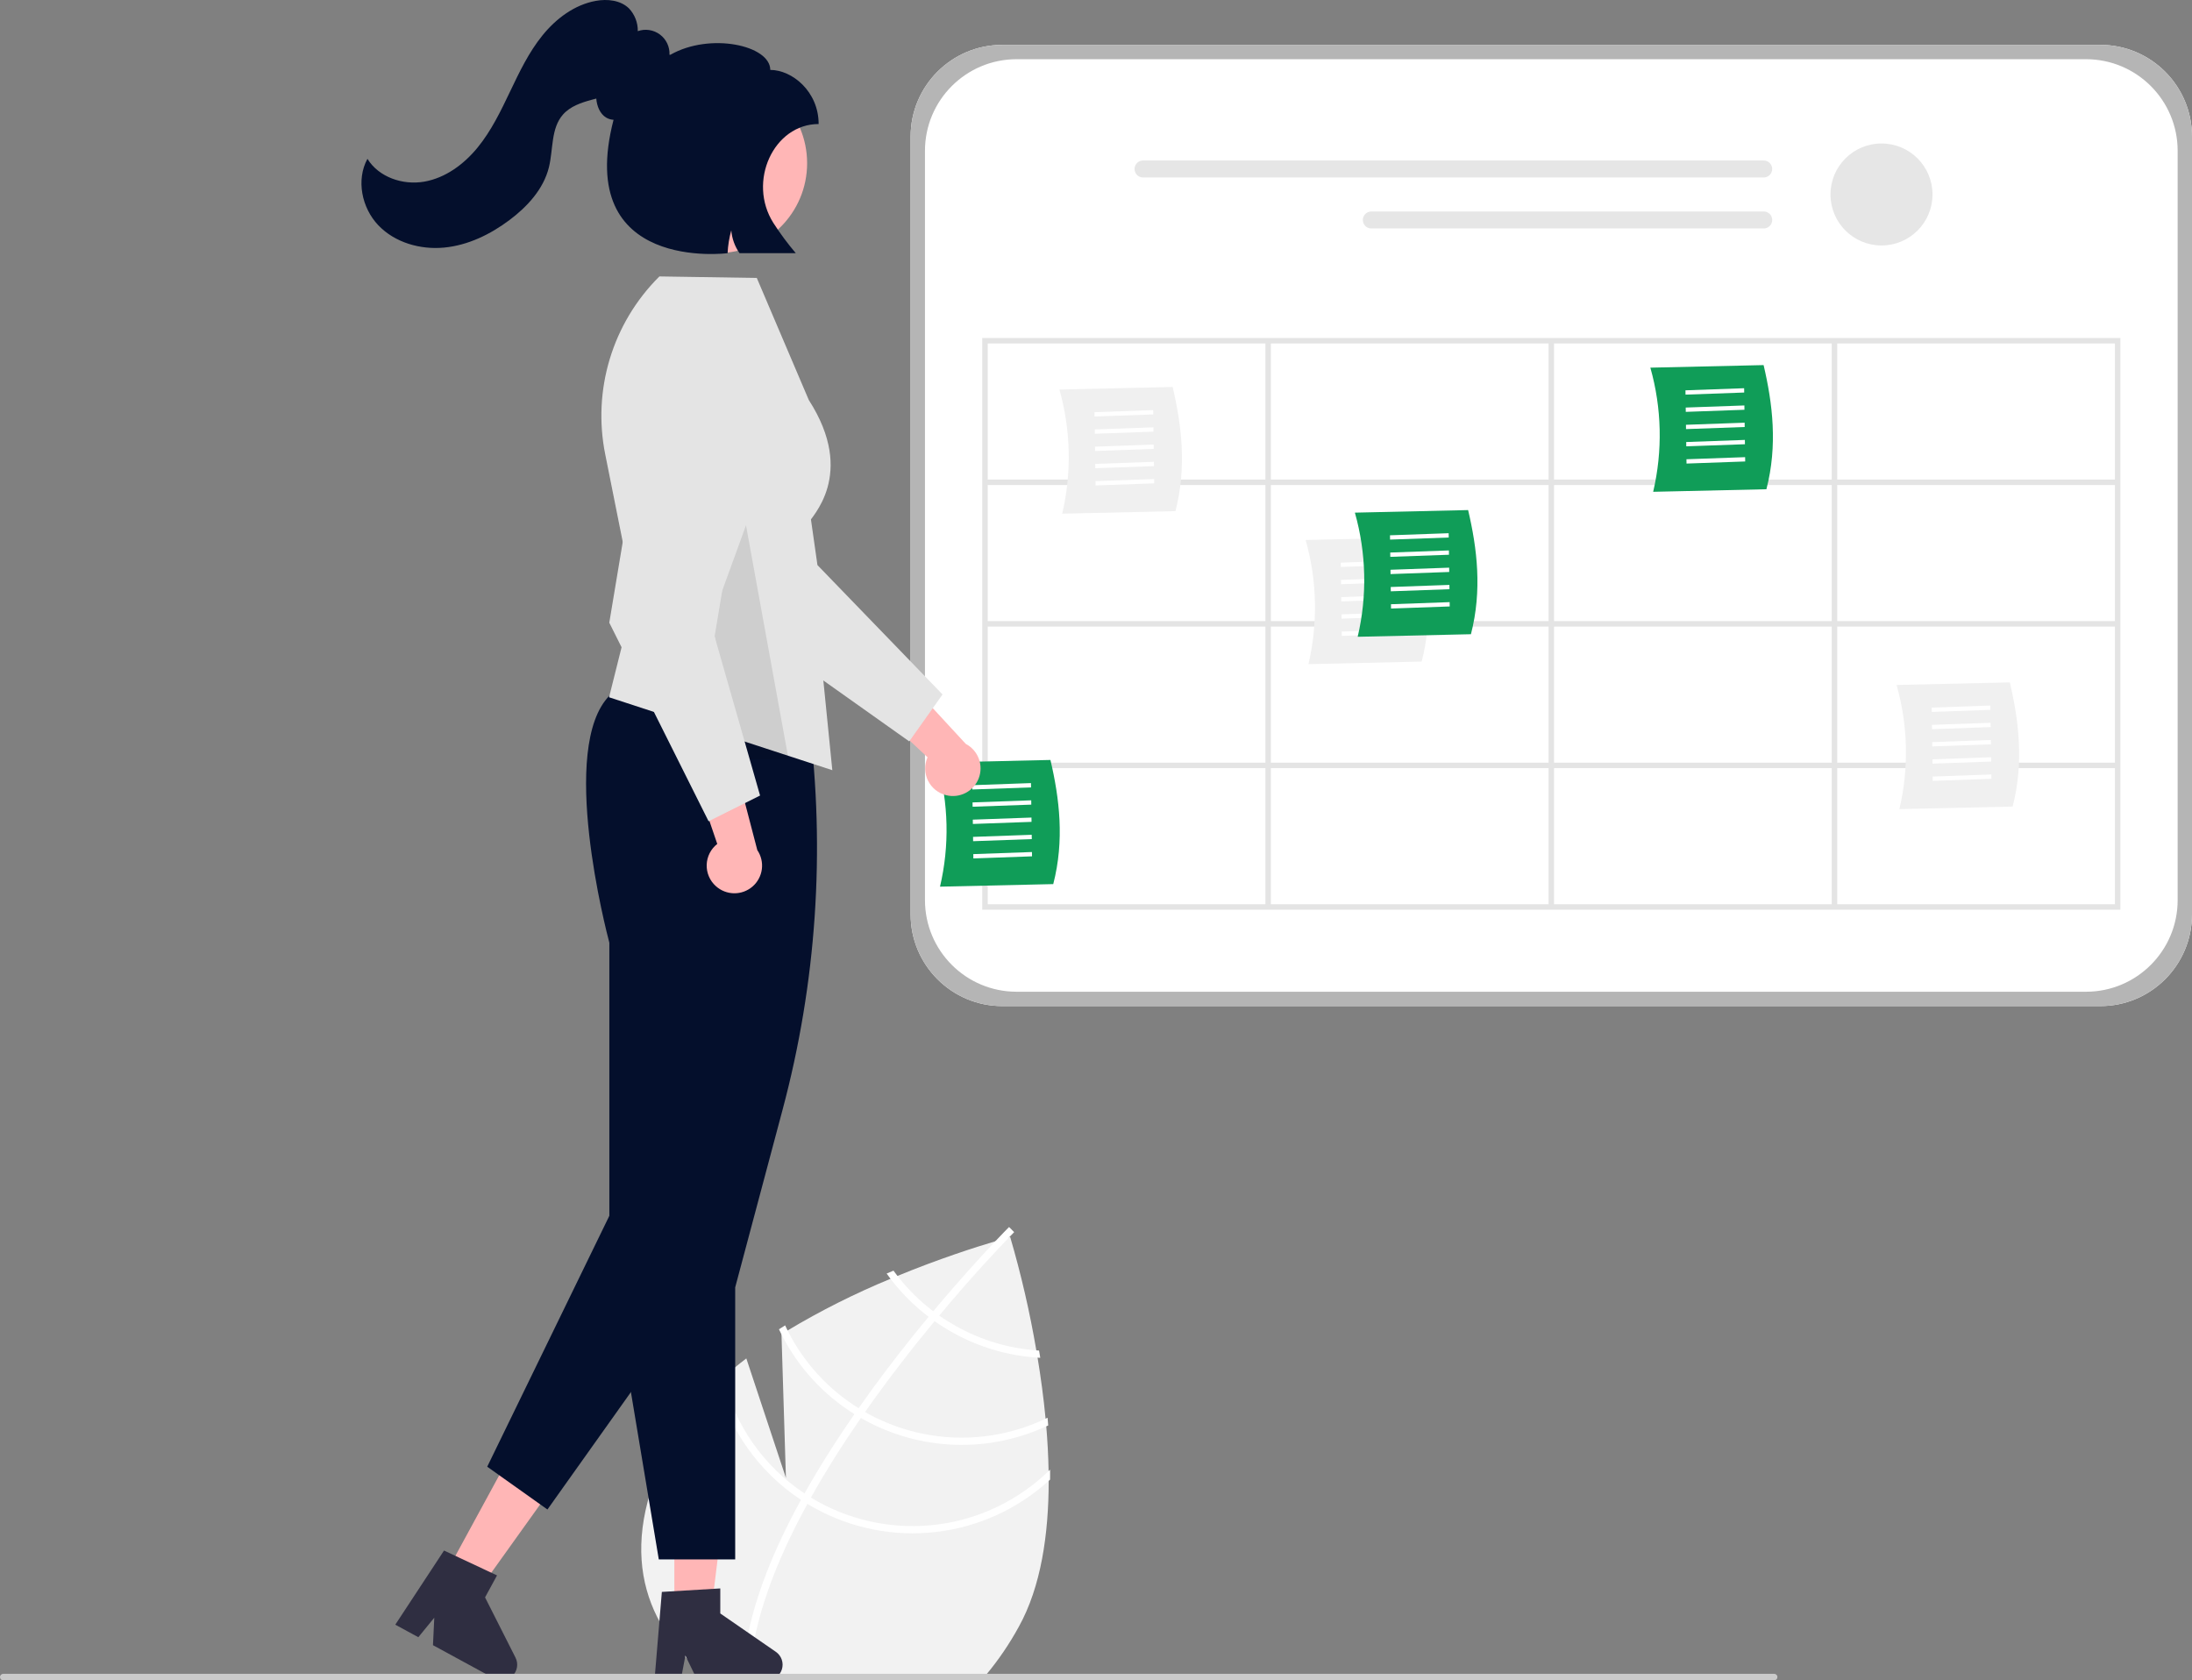 <svg width="574" height="440" viewBox="0 0 574 440" fill="none" xmlns="http://www.w3.org/2000/svg">
<rect x="0" y="0" width="574" height="440" fill="#808080" stroke="none"/>
<g clip-path="url(#clip0_160_33)">
<path d="M184.426 438.595C184.986 439.072 185.563 439.538 186.146 439.997H256.981C257.387 439.538 257.794 439.072 258.195 438.595C261.465 434.673 264.344 430.441 266.791 425.959C272.606 415.485 274.61 401.753 274.61 387.768C274.61 386.913 274.604 386.059 274.586 385.205C274.521 381.282 274.303 377.352 273.979 373.488C273.92 372.816 273.861 372.151 273.797 371.485C273.272 365.942 272.536 360.546 271.699 355.503C271.593 354.861 271.487 354.225 271.375 353.594C269.67 343.579 267.384 333.671 264.529 323.921C264.529 323.921 264.434 323.945 264.252 323.992C263.727 324.139 262.472 324.487 260.628 325.035C255.549 326.543 246.01 329.583 235.009 334.101C234.408 334.343 233.801 334.596 233.189 334.855C223.882 338.691 214.874 343.214 206.238 348.387C205.702 348.711 205.172 349.04 204.642 349.37V349.418L205.802 386.984L195.432 355.709C193.317 357.317 191.296 358.984 189.369 360.711C188.839 361.182 188.309 361.665 187.796 362.166C183.419 366.177 179.683 370.836 176.719 375.98C161.205 403.944 167.716 424.504 184.426 438.595Z" fill="#F2F2F2"/>
<path d="M194.413 439.997H196.298C196.31 439.532 196.328 439.066 196.357 438.595C197.117 424.462 203.18 408.857 211.435 393.794C211.73 393.246 212.03 392.687 212.348 392.139C216.355 384.975 220.821 377.965 225.435 371.302C225.788 370.784 226.154 370.26 226.519 369.741C232.658 360.981 238.998 352.875 244.725 345.954C245.126 345.459 245.538 344.976 245.945 344.498C254.435 334.319 261.441 326.902 264.252 323.992C264.67 323.562 264.994 323.232 265.218 323.002C265.424 322.778 265.548 322.661 265.571 322.637L264.911 321.977L264.906 321.96L264.234 321.3C264.21 321.329 263.804 321.718 263.085 322.466C262.478 323.085 261.648 323.951 260.628 325.035C257.069 328.805 251.183 335.22 244.372 343.356C243.977 343.827 243.571 344.316 243.164 344.805C238.515 350.419 233.478 356.781 228.487 363.621C227.232 365.341 226.014 367.047 224.834 368.74C224.462 369.258 224.097 369.777 223.744 370.295C218.753 377.494 214.395 384.418 210.669 391.067L209.738 392.734C200.24 410.053 195.126 425.393 194.466 438.595C194.442 439.066 194.425 439.532 194.413 439.997Z" fill="white"/>
<path d="M233.972 332.722C234.308 333.188 234.65 333.647 235.009 334.101C237.711 337.582 240.859 340.694 244.372 343.355C244.884 343.732 245.409 344.121 245.945 344.498C247.407 345.519 248.922 346.462 250.482 347.326C256.909 350.905 264.039 353.044 271.375 353.594C271.611 353.617 271.852 353.635 272.088 353.647C272.194 354.277 272.294 354.908 272.406 355.55C272.171 355.538 271.935 355.526 271.699 355.503C263.928 354.997 256.367 352.769 249.563 348.981C247.898 348.058 246.283 347.047 244.725 345.953C244.195 345.582 243.677 345.193 243.164 344.805C239.407 341.951 236.051 338.604 233.189 334.855C232.847 334.401 232.511 333.942 232.181 333.482C232.794 333.223 233.389 332.97 233.972 332.722Z" fill="white"/>
<path d="M205.596 347.055C205.802 347.503 206.02 347.945 206.238 348.387C210.44 356.757 216.876 363.801 224.834 368.74C225.388 369.087 225.947 369.423 226.519 369.741C226.69 369.841 226.872 369.947 227.043 370.042C234.158 373.989 242.112 376.179 250.245 376.43C258.377 376.681 266.452 374.986 273.797 371.485C273.974 371.403 274.145 371.32 274.315 371.238C274.38 371.909 274.439 372.581 274.486 373.258C274.321 373.335 274.15 373.417 273.979 373.488C266.424 376.97 258.154 378.623 249.841 378.312C241.527 378 233.404 375.734 226.13 371.697C225.894 371.567 225.664 371.438 225.435 371.302C224.863 370.972 224.298 370.637 223.744 370.295C215.588 365.212 208.981 357.991 204.642 349.417C204.412 348.976 204.194 348.528 203.982 348.074C204.518 347.733 205.054 347.391 205.596 347.055Z" fill="white"/>
<path d="M189.057 359.373C189.157 359.821 189.257 360.268 189.369 360.71C192.4 373.146 200.005 383.984 210.669 391.067C211.217 391.438 211.783 391.791 212.348 392.139C212.955 392.504 213.562 392.869 214.187 393.211C223.784 398.522 234.833 400.611 245.707 399.169C256.581 397.728 266.705 392.833 274.586 385.205C274.722 385.081 274.851 384.952 274.981 384.822C274.981 385.7 274.987 386.566 274.975 387.438C274.857 387.55 274.734 387.662 274.61 387.768C266.404 395.201 256.077 399.882 245.078 401.155C234.078 402.428 222.955 400.229 213.268 394.866C212.643 394.525 212.03 394.171 211.435 393.794C210.858 393.452 210.298 393.099 209.738 392.734C198.923 385.579 191.114 374.7 187.796 362.165C187.684 361.741 187.572 361.317 187.472 360.887C187.985 360.369 188.521 359.88 189.057 359.373Z" fill="white"/>
<path d="M238.457 239.445C238.457 252.699 249.202 263.445 262.457 263.445H550C563.255 263.445 574 252.699 574 239.445V35.747C574 22.492 563.255 11.747 550 11.747H262.457C249.202 11.747 238.457 22.492 238.457 35.747V239.445Z" fill="white"/>
<path d="M492.692 64.278C485.315 64.278 479.335 58.299 479.335 50.924C479.335 43.549 485.315 37.57 492.692 37.57C500.068 37.57 506.048 43.549 506.048 50.924C506.048 58.299 500.068 64.278 492.692 64.278Z" fill="#E6E6E6"/>
<path d="M461.845 42.022C462.435 42.023 463 42.258 463.416 42.675C463.833 43.092 464.067 43.657 464.067 44.247C464.067 44.837 463.833 45.402 463.416 45.819C463 46.237 462.435 46.472 461.845 46.473H299.317C298.727 46.472 298.162 46.237 297.746 45.819C297.329 45.402 297.095 44.837 297.095 44.247C297.095 43.657 297.329 43.092 297.746 42.675C298.162 42.258 298.727 42.023 299.317 42.022H461.845Z" fill="#E6E6E6"/>
<path d="M461.845 55.375C462.435 55.374 463.002 55.607 463.42 56.024C463.839 56.44 464.074 57.006 464.076 57.596C464.077 58.186 463.843 58.753 463.427 59.171C463.01 59.589 462.445 59.825 461.854 59.826H359.102C358.81 59.827 358.52 59.77 358.249 59.658C357.979 59.546 357.733 59.383 357.526 59.176C357.319 58.969 357.154 58.724 357.042 58.453C356.93 58.183 356.872 57.893 356.872 57.601C356.872 57.308 356.93 57.018 357.042 56.748C357.154 56.478 357.319 56.232 357.526 56.026C357.733 55.819 357.979 55.655 358.249 55.543C358.52 55.432 358.81 55.374 359.102 55.375H461.845Z" fill="#E6E6E6"/>
<path d="M238.457 239.445C238.457 252.699 249.202 263.445 262.457 263.445H550C563.255 263.445 574 252.699 574 239.445V35.747C574 22.492 563.255 11.747 550 11.747H262.457C249.202 11.747 238.457 22.492 238.457 35.747V239.445ZM570.244 235.69C570.244 248.944 559.499 259.69 546.244 259.69H266.213C252.958 259.69 242.213 248.945 242.213 235.69V39.502C242.213 26.247 252.958 15.502 266.213 15.502H546.244C559.499 15.502 570.244 26.247 570.244 39.502V235.69Z" fill="#B5B5B5"/>
<path d="M555.246 88.504V238.209H257.212V88.504H555.246ZM258.645 125.572H331.362V89.936H258.645V125.572ZM405.512 125.572V89.936H332.795V125.572H405.512ZM332.795 127.005V162.64H405.512V127.005H332.795ZM406.945 125.572H479.662V89.936H406.945V125.572ZM406.945 127.005V162.64H479.662V127.005H406.945ZM481.095 162.64H553.813V127.005H481.095V162.64ZM481.095 164.073V199.709H553.813V164.073H481.095ZM479.662 164.073H406.945V199.709H479.662V164.073ZM406.945 201.141V236.777H479.662V201.141H406.945ZM405.512 201.141H332.795V236.777H405.512V201.141ZM405.512 199.709V164.073H332.795V199.709H405.512ZM331.362 164.073H258.645V199.709H331.362V164.073ZM331.362 162.64V127.005H258.645V162.64H331.362ZM481.095 89.936V125.572H553.813V89.936H481.095ZM553.813 201.141H481.095V236.777H553.813V201.141ZM331.362 236.777V201.141H258.645V236.777H331.362Z" fill="#E4E4E4"/>
<path d="M432.9 128.779L462.555 128.108C465.521 116.62 464.186 105.681 461.819 95.601L432.164 96.272C435.163 106.87 435.417 118.057 432.9 128.779Z" fill="#109D58"/>
<path d="M456.738 102.785L456.722 101.657L441.358 102.206L441.375 103.334L456.738 102.785Z" fill="white"/>
<path d="M456.802 107.298L456.787 106.17L441.424 106.719L441.439 107.847L456.802 107.298Z" fill="white"/>
<path d="M456.868 111.811L456.851 110.683L441.488 111.232L441.504 112.36L456.868 111.811Z" fill="white"/>
<path d="M456.932 116.323L456.916 115.195L441.553 115.745L441.569 116.873L456.932 116.323Z" fill="white"/>
<path d="M456.997 120.836L456.981 119.708L441.617 120.257L441.634 121.386L456.997 120.836Z" fill="white"/>
<path d="M497.378 211.87L527.033 211.198C530 199.71 528.664 188.771 526.297 178.691L496.642 179.363C499.642 189.961 499.895 201.147 497.378 211.87Z" fill="#F0F0F0"/>
<path d="M521.216 185.876L521.201 184.748L505.837 185.296L505.853 186.424L521.216 185.876Z" fill="white"/>
<path d="M521.281 190.388L521.265 189.26L505.902 189.81L505.918 190.938L521.281 190.388Z" fill="white"/>
<path d="M521.346 194.901L521.33 193.772L505.967 194.322L505.982 195.45L521.346 194.901Z" fill="white"/>
<path d="M521.411 199.413L521.395 198.285L506.031 198.835L506.048 199.963L521.411 199.413Z" fill="white"/>
<path d="M521.475 203.926L521.459 202.798L506.096 203.347L506.112 204.475L521.475 203.926Z" fill="white"/>
<path d="M342.63 173.906L372.285 173.235C375.251 161.746 373.916 150.808 371.549 140.728L341.894 141.399C344.893 151.997 345.147 163.183 342.63 173.906Z" fill="#F0F0F0"/>
<path d="M366.468 147.912L366.452 146.784L351.088 147.332L351.105 148.461L366.468 147.912Z" fill="white"/>
<path d="M366.533 152.425L366.517 151.296L351.154 151.846L351.169 152.974L366.533 152.425Z" fill="white"/>
<path d="M366.598 156.937L366.581 155.809L351.218 156.358L351.234 157.487L366.598 156.937Z" fill="white"/>
<path d="M366.662 161.45L366.646 160.322L351.283 160.871L351.299 161.999L366.662 161.45Z" fill="white"/>
<path d="M366.727 165.963L366.711 164.834L351.347 165.384L351.364 166.512L366.727 165.963Z" fill="white"/>
<path d="M355.526 166.743L385.181 166.072C388.147 154.583 386.811 143.644 384.444 133.564L354.79 134.236C357.789 144.834 358.042 156.02 355.526 166.743Z" fill="#109D58"/>
<path d="M379.364 140.749L379.348 139.621L363.984 140.169L364.001 141.297L379.364 140.749Z" fill="white"/>
<path d="M379.428 145.261L379.412 144.133L364.049 144.683L364.065 145.811L379.428 145.261Z" fill="white"/>
<path d="M379.493 149.774L379.477 148.646L364.114 149.195L364.13 150.324L379.493 149.774Z" fill="white"/>
<path d="M379.558 154.287L379.542 153.159L364.178 153.708L364.195 154.836L379.558 154.287Z" fill="white"/>
<path d="M379.622 158.8L379.607 157.671L364.243 158.221L364.259 159.349L379.622 158.8Z" fill="white"/>
<path d="M246.151 232.176L275.806 231.505C278.773 220.017 277.437 209.078 275.07 198.998L245.415 199.669C248.415 210.267 248.668 221.454 246.151 232.176Z" fill="#109D58"/>
<path d="M269.99 206.182L269.973 205.054L254.61 205.603L254.626 206.731L269.99 206.182Z" fill="white"/>
<path d="M270.054 210.695L270.038 209.566L254.674 210.116L254.691 211.244L270.054 210.695Z" fill="white"/>
<path d="M270.119 215.208L270.103 214.08L254.74 214.628L254.755 215.756L270.119 215.208Z" fill="white"/>
<path d="M270.184 219.72L270.167 218.592L254.804 219.141L254.821 220.269L270.184 219.72Z" fill="white"/>
<path d="M270.248 224.233L270.232 223.105L254.869 223.654L254.885 224.783L270.248 224.233Z" fill="white"/>
<path d="M278.151 134.51L307.806 133.839C310.773 122.35 309.437 111.412 307.07 101.332L277.415 102.003C280.415 112.601 280.668 123.787 278.151 134.51Z" fill="#F0F0F0"/>
<path d="M301.99 108.516L301.974 107.388L286.61 107.936L286.626 109.065L301.99 108.516Z" fill="white"/>
<path d="M302.054 113.029L302.038 111.9L286.675 112.45L286.691 113.578L302.054 113.029Z" fill="white"/>
<path d="M302.119 117.541L302.103 116.413L286.74 116.962L286.755 118.091L302.119 117.541Z" fill="white"/>
<path d="M302.184 122.054L302.168 120.926L286.804 121.475L286.821 122.603L302.184 122.054Z" fill="white"/>
<path d="M302.248 126.566L302.232 125.438L286.869 125.987L286.885 127.116L302.248 126.566Z" fill="white"/>
<path d="M247.751 208.22C246.728 207.968 245.773 207.495 244.953 206.834C244.133 206.174 243.468 205.341 243.004 204.396C242.541 203.45 242.29 202.414 242.27 201.361C242.25 200.309 242.461 199.264 242.889 198.302L224.191 180.818L237.126 177.709L252.899 194.789C254.469 195.615 255.681 196.987 256.306 198.646C256.931 200.305 256.926 202.135 256.291 203.791C255.657 205.446 254.437 206.811 252.863 207.628C251.289 208.444 249.47 208.655 247.751 208.22H247.751Z" fill="#FFB6B6"/>
<path d="M238.091 194.136L246.812 181.844L214.058 147.972L206.452 94.583C206.076 91.944 205.124 89.42 203.663 87.191C202.201 84.961 200.267 83.08 197.997 81.682C195.727 80.284 193.177 79.403 190.528 79.101C187.879 78.799 185.196 79.084 182.669 79.935C178.108 81.478 174.344 84.767 172.205 89.08C170.066 93.394 169.726 98.38 171.259 102.944L190.663 160.504L238.091 194.136Z" fill="#E4E4E4"/>
<path d="M176.592 421.623L186.272 421.622L190.877 384.291L176.59 384.292L176.592 421.623Z" fill="#FFB6B6"/>
<path d="M171.384 440H178.253L179.479 433.516L182.619 440H200.837C201.711 440 202.561 439.721 203.264 439.203C203.968 438.686 204.487 437.957 204.747 437.124C205.007 436.29 204.994 435.395 204.709 434.57C204.424 433.745 203.883 433.032 203.164 432.536L188.616 422.49V415.935L173.314 416.848L171.384 440Z" fill="#2F2E41"/>
<path d="M116.87 411.774L125.373 416.4L147.265 385.81L134.715 378.983L116.87 411.774Z" fill="#FFB6B6"/>
<path d="M103.51 425.427L109.544 428.71L113.72 423.6L113.379 430.796L129.381 439.503C130.148 439.92 131.029 440.081 131.894 439.963C132.759 439.845 133.564 439.453 134.191 438.845C134.817 438.237 135.233 437.444 135.378 436.583C135.522 435.722 135.388 434.838 134.994 434.058L127.017 418.282L130.151 412.524L116.273 406.014L103.51 425.427Z" fill="#2F2E41"/>
<path d="M172.513 408.33H192.519V337.105L204.904 290.671C213.792 257.463 216.155 222.848 211.859 188.741L211.842 188.601L211.735 188.511C211.417 188.244 179.718 162.039 159.668 182.086C146.153 195.598 158.852 244.185 159.563 246.852V330.612L172.513 408.33Z" fill="#040F2C"/>
<path d="M217.952 201.678L211.504 137.212C212.342 135.454 224.4 124.319 211.792 104.74L198.174 72.781L172.671 72.385L172.564 72.492C166.564 78.478 162.139 85.855 159.683 93.965C157.227 102.076 156.816 110.668 158.487 118.975L166.002 156.543L159.491 182.583L217.952 201.678Z" fill="#E4E4E4"/>
<path d="M184.448 337.473L143.351 395.268L127.586 384.062L161.909 313.542L184.448 337.473Z" fill="#040F2C"/>
<path d="M187.805 66.285C174.8 66.285 164.257 55.744 164.257 42.74C164.257 29.737 174.8 19.196 187.805 19.196C200.811 19.196 211.354 29.737 211.354 42.74C211.354 55.744 200.811 66.285 187.805 66.285Z" fill="#FFB6B6"/>
<path opacity="0.1" d="M193.593 127.9L187.145 166.58L193.593 198.813H206.489L200.627 166.58L193.593 127.9Z" fill="black"/>
<path d="M187.442 232.025C186.658 231.321 186.038 230.454 185.626 229.485C185.213 228.516 185.018 227.469 185.055 226.416C185.091 225.364 185.358 224.332 185.836 223.394C186.314 222.456 186.993 221.634 187.823 220.986L179.561 196.759L192.437 200.107L198.308 222.6C199.304 224.067 199.728 225.848 199.498 227.606C199.268 229.364 198.401 230.976 197.062 232.138C195.723 233.3 194.003 233.93 192.23 233.909C190.457 233.888 188.753 233.218 187.442 232.025Z" fill="#FFB6B6"/>
<path d="M185.552 215.052L199.034 208.313L186.089 163.012L204.522 112.331C205.433 109.825 205.781 107.15 205.542 104.495C205.303 101.841 204.482 99.271 203.138 96.969C201.794 94.667 199.959 92.689 197.764 91.175C195.569 89.662 193.068 88.65 190.438 88.212C185.688 87.426 180.819 88.556 176.9 91.354C172.981 94.153 170.333 98.391 169.536 103.139L159.549 163.055L185.552 215.052Z" fill="#E4E4E4"/>
<path d="M0 439.144C-0 439.256 0.022 439.367 0.064 439.471C0.107 439.574 0.17 439.669 0.249 439.748C0.328 439.827 0.422 439.89 0.526 439.932C0.63 439.975 0.741 439.997 0.853 439.997H464.589C464.815 439.997 465.032 439.907 465.192 439.747C465.352 439.587 465.442 439.37 465.442 439.144C465.442 438.918 465.352 438.701 465.192 438.542C465.032 438.382 464.815 438.292 464.589 438.292H0.853C0.627 438.293 0.41 438.383 0.25 438.542C0.091 438.702 0.001 438.918 0 439.144Z" fill="#CACACA"/>
<path d="M96.218 41.589C99.189 46.411 105.483 48.537 111.064 47.571C116.646 46.606 121.496 43.004 125.079 38.617C128.661 34.229 131.139 29.065 133.578 23.953C136.016 18.841 138.483 13.673 142.048 9.271C145.612 4.87 150.437 1.24 156.011 0.229C159.044 -0.321 162.48 0.042 164.693 2.187C166.219 3.796 167.052 5.939 167.013 8.155C167.978 7.816 169.011 7.718 170.022 7.872C171.033 8.026 171.991 8.427 172.811 9.038C173.63 9.649 174.287 10.453 174.723 11.377C175.159 12.302 175.361 13.32 175.311 14.342C175.393 14.34 175.475 14.335 175.557 14.335C185.943 8.431 201.706 11.861 201.706 18.307C207.405 18.307 214.37 23.934 214.37 32.478V32.478C202.586 32.478 195.651 47.574 202.53 58.398C204.306 61.158 206.264 63.798 208.39 66.299H193.654C192.418 64.525 191.672 62.457 191.492 60.303C190.951 62.26 190.627 64.271 190.528 66.299C190.528 66.299 150.275 71.485 160.664 31.37C159.977 31.336 159.308 31.133 158.717 30.78C157.148 29.835 156.294 27.836 156.145 25.807C155.756 25.911 155.369 26.014 154.983 26.117C152.214 26.865 149.337 27.833 147.436 29.981C144.223 33.612 144.899 39.122 143.733 43.827C142.326 49.501 138.117 54.09 133.442 57.6C128.419 61.371 122.552 64.237 116.298 64.831C110.045 65.426 103.39 63.525 99.057 58.978C94.724 54.431 93.216 47.105 96.218 41.589Z" fill="#040F2C"/>
</g>
<defs>
<clipPath id="clip0_160_33">
<rect width="574" height="440" fill="white" transform="matrix(-1 0 0 1 574 0)"/>
</clipPath>
</defs>
</svg>
